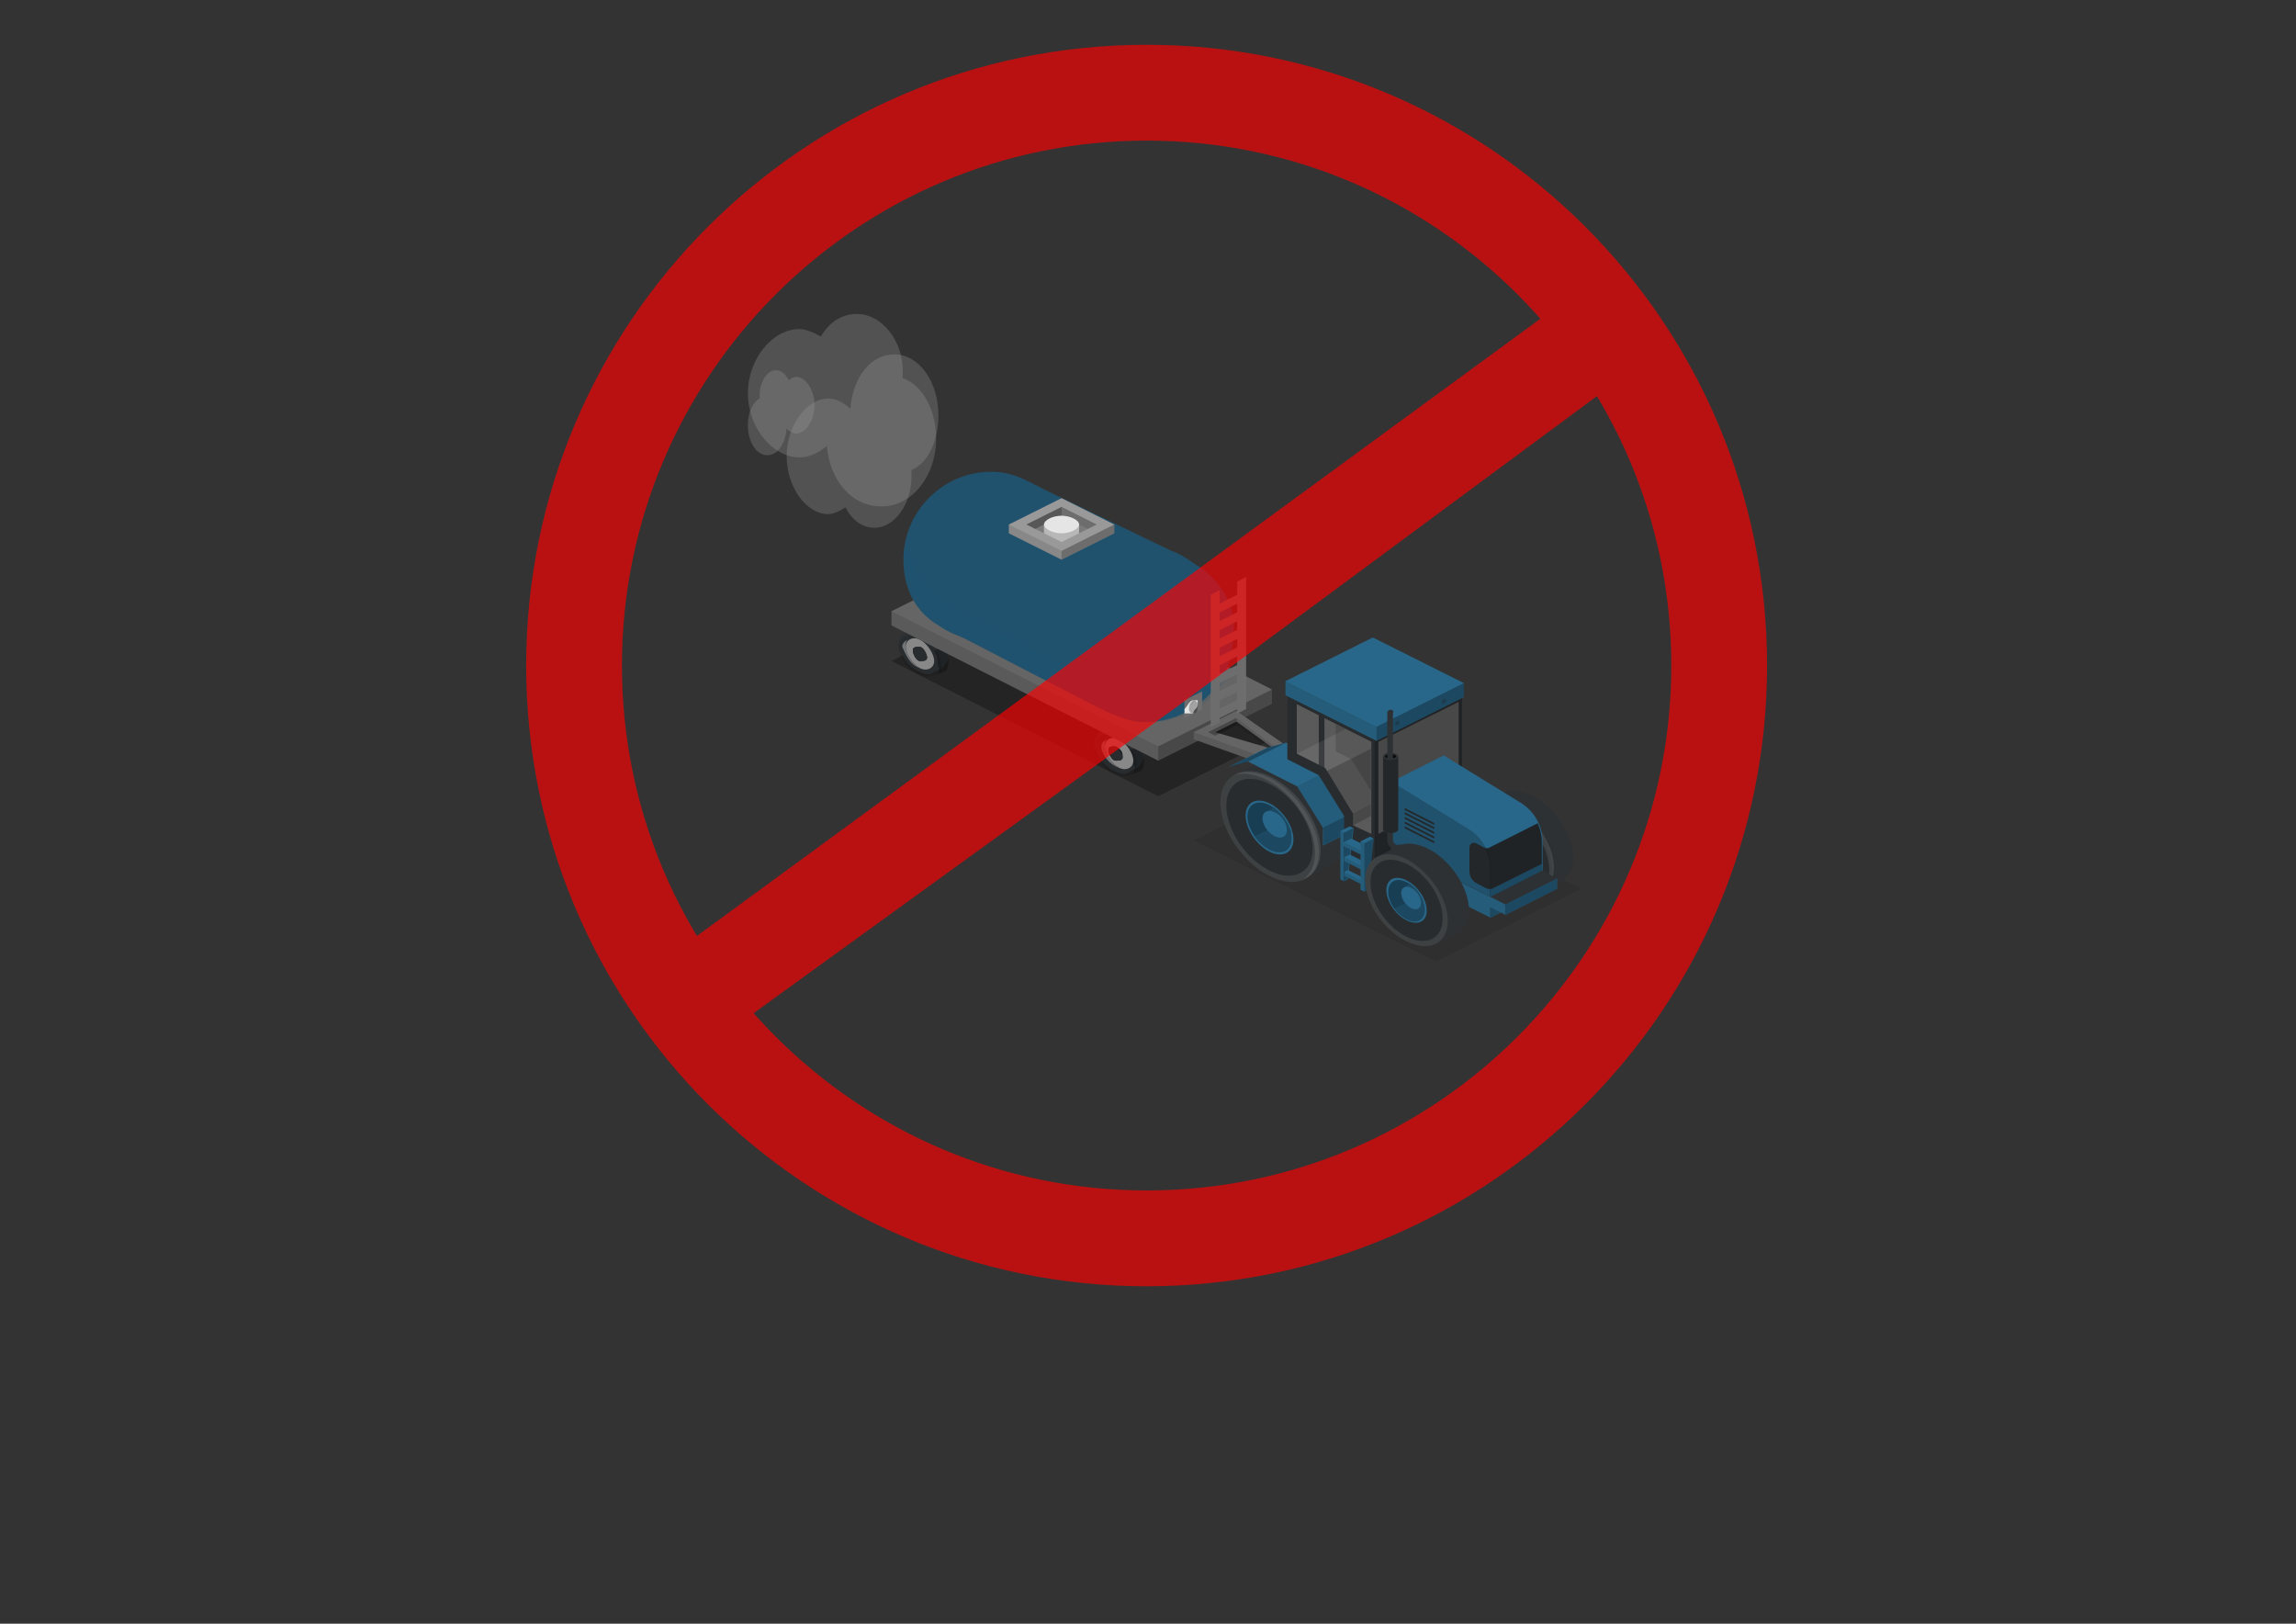<?xml version="1.0" encoding="utf-8"?>
<!-- Generator: Adobe Illustrator 24.0.1, SVG Export Plug-In . SVG Version: 6.00 Build 0)  -->
<svg version="1.1" id="Ebene_1" xmlns:serif="http://www.serif.com/"
	 xmlns="http://www.w3.org/2000/svg" xmlns:xlink="http://www.w3.org/1999/xlink" x="0px" y="0px" viewBox="0 0 297 210"
	 style="enable-background:new 0 0 297 210;" xml:space="preserve">
<rect x="0" y="0" width="297" height="210" fill="#333333" stroke="none"/>
<style type="text/css">
	.st0{fill:none;}
	.st1{fill-opacity:0.3;}
	.st2{fill:#2D3134;}
	.st3{fill-opacity:0.29;}
	.st4{fill:#999999;}
	.st5{fill:#808285;}
	.st6{fill-opacity:0.39;}
	.st7{fill-opacity:0.11;}
	.st8{fill:#656565;}
	.st9{fill:#20526E;}
	.st10{fill:#20526E;fill-opacity:0.15;}
	.st11{fill-opacity:0.2;}
	.st12{fill:#E5E5E5;}
	.st13{fill:#262626;fill-opacity:0.3;}
	.st14{fill:#FFFFFF;fill-opacity:0.1;}
	.st15{fill:#286789;}
	.st16{fill-opacity:0.15;}
	.st17{fill-opacity:0.1;}
	.st18{fill-rule:evenodd;clip-rule:evenodd;fill:#2D3134;fill-opacity:0.3;}
	.st19{fill-rule:evenodd;clip-rule:evenodd;fill-opacity:0.8;}
	.st20{fill-rule:evenodd;clip-rule:evenodd;fill:#2D3134;}
	.st21{fill:#999999;fill-opacity:0.3;}
	.st22{fill:none;stroke:#FF0000;stroke-width:12.394;stroke-linejoin:round;stroke-miterlimit:10;stroke-opacity:0.66;}
</style>
<g id="v" transform="matrix(1.262,0,0,1.751,-699.812,-729.346)">
	<rect x="606.5" y="416.6" class="st0" width="131.3" height="119.9"/>
	<g transform="matrix(3.645,0,0,2.628,854.763,659.828)">
		<g transform="matrix(1,0,0,1,-32,-20)">
			<path class="st1" d="M-25.3-54l3.2-1.6l7.5,3.8l-3.2,1.6L-25.3-54z"/>
			<path class="st2" d="M-18.7-52.1c-0.1-0.1-0.3-0.1-0.4,0l-0.3,0.1c-0.1,0-0.2,0.2-0.2,0.3c0,0.3,0.3,0.7,0.6,0.8
				c0.2,0.1,0.3,0.1,0.4,0c0,0,0.3-0.1,0.3-0.2c0.1-0.1,0.1-0.2,0.1-0.3C-18.1-51.6-18.4-51.9-18.7-52.1z"/>
			<path class="st3" d="M-18.6-50.8c0,0,0.3-0.1,0.3-0.1c0.1-0.1,0.1-0.2,0.1-0.3c0-0.1,0-0.3-0.1-0.4l-0.3,0.1
				c0.1,0.1,0.1,0.3,0.1,0.4C-18.4-51-18.5-50.8-18.6-50.8z"/>
			<path class="st4" d="M-18.5-51.2c0,0.2-0.2,0.3-0.4,0.2c-0.2-0.1-0.4-0.4-0.4-0.6s0.2-0.3,0.4-0.2
				C-18.7-51.7-18.5-51.4-18.5-51.2z"/>
			<path class="st5" d="M-18.9-51c-0.2-0.1-0.4-0.4-0.4-0.6c0-0.1,0-0.2,0.1-0.2c-0.1,0-0.2,0.1-0.2,0.2
				C-19.4-51.4-19.2-51.1-18.9-51c0.1,0.1,0.2,0.1,0.3,0C-18.7-50.9-18.8-50.9-18.9-51z"/>
			<path class="st2" d="M-18.8-51.3c0,0.1-0.1,0.1-0.2,0.1c-0.1,0-0.2-0.2-0.2-0.3c0-0.1,0.1-0.1,0.2-0.1
				C-18.8-51.5-18.8-51.4-18.8-51.3z"/>
			<path class="st6" d="M-18.8-51.3c0,0.1-0.1,0.1-0.2,0.1c-0.1,0-0.2-0.2-0.2-0.3c0-0.1,0.1-0.1,0.2-0.1
				C-18.8-51.5-18.8-51.4-18.8-51.3z"/>
			<path class="st2" d="M-18.8-51.3c0,0.1-0.1,0.1-0.2,0.1c-0.1,0-0.2-0.2-0.2-0.3c0-0.1,0.1-0.1,0.2-0.1
				C-18.9-51.5-18.8-51.4-18.8-51.3z"/>
			<path class="st7" d="M-18.4-51.1c0,0.3-0.3,0.4-0.6,0.3s-0.6-0.5-0.6-0.8c0-0.3,0.3-0.4,0.6-0.3C-18.7-51.8-18.4-51.4-18.4-51.1z
				"/>
			<path class="st2" d="M-24.2-54.9c-0.1-0.1-0.3-0.1-0.4,0l-0.3,0.1c-0.1,0-0.2,0.2-0.2,0.3c0,0.3,0.3,0.7,0.6,0.8
				c0.2,0.1,0.3,0.1,0.4,0c0,0,0.3-0.1,0.3-0.2c0.1-0.1,0.1-0.2,0.1-0.3C-23.7-54.3-23.9-54.7-24.2-54.9z"/>
			<path class="st3" d="M-24.1-53.6c0,0,0.3-0.1,0.3-0.1c0.1-0.1,0.1-0.2,0.1-0.3c0-0.1,0-0.3-0.1-0.4l-0.3,0.1
				C-24-54.1-24-54-24-53.9C-23.9-53.7-24-53.6-24.1-53.6z"/>
			<path class="st4" d="M-24.1-54c0,0.2-0.2,0.3-0.4,0.2c-0.2-0.1-0.4-0.4-0.4-0.6c0-0.2,0.2-0.3,0.4-0.2
				C-24.3-54.5-24.1-54.2-24.1-54z"/>
			<path class="st5" d="M-24.5-53.8c-0.2-0.1-0.4-0.4-0.4-0.6c0-0.1,0-0.2,0.1-0.2c-0.1,0-0.2,0.1-0.2,0.2
				C-24.9-54.2-24.8-53.9-24.5-53.8c0.1,0.1,0.2,0.1,0.3,0C-24.3-53.7-24.4-53.7-24.5-53.8z"/>
			<path class="st2" d="M-24.3-54.1c0,0.1-0.1,0.1-0.2,0.1c-0.1,0-0.2-0.2-0.2-0.3c0-0.1,0.1-0.1,0.2-0.1
				C-24.4-54.3-24.3-54.2-24.3-54.1z"/>
			<path class="st6" d="M-24.3-54.1c0,0.1-0.1,0.1-0.2,0.1c-0.1,0-0.2-0.2-0.2-0.3c0-0.1,0.1-0.1,0.2-0.1
				C-24.4-54.3-24.3-54.2-24.3-54.1z"/>
			<path class="st2" d="M-24.3-54.1c0,0.1-0.1,0.1-0.2,0.1s-0.2-0.2-0.2-0.3c0-0.1,0.1-0.1,0.2-0.1S-24.3-54.2-24.3-54.1z"/>
			<path class="st7" d="M-23.9-53.9c0,0.3-0.3,0.4-0.6,0.3s-0.6-0.5-0.6-0.8c0-0.3,0.3-0.4,0.6-0.3C-24.2-54.6-23.9-54.2-23.9-53.9z
				"/>
			<path class="st8" d="M-22.1-57l-3.2,1.6v0.4l7.5,3.8l3.2-1.6v-0.4L-22.1-57z"/>
			<path class="st3" d="M-14.6-53.2v0.4l-3.2,1.6v-0.4L-14.6-53.2z"/>
			<path class="st7" d="M-25.3-55.4v0.4l7.5,3.8v-0.4L-25.3-55.4z"/>
			<path class="st8" d="M-15.6-52.6l-1.2,0.6v0.2l2.8,1l0.4-0.2v-0.2L-15.6-52.6z M-16.2-52l0.6-0.3l1.1,0.8L-16.2-52z"/>
			<path class="st7" d="M-16.8-52v0.2l2.8,1V-51L-16.8-52z"/>
			<path class="st3" d="M-14-50.8l0.4-0.2v-0.2L-14-51V-50.8z"/>
			<path class="st7" d="M-15.6-52.2l1.1,0.8l0.5,0.2l-1.6-1.2V-52.2z"/>
			<path class="st3" d="M-16.4-52l0.2,0.1l0.6-0.3v-0.2L-16.4-52z"/>
		</g>
	</g>
	<g transform="matrix(4.502,0,0,3.245,845.666,640.887)">
		<g transform="matrix(1,0,0,1,-24,-20)">
			<g>
				<g>
					<path class="st9" d="M-13.3-36.2c-0.2-0.1-0.4-0.3-0.7-0.4l-2.9-1.4c-0.4-0.2-0.7-0.4-1.2-0.4c-1.1,0-2,0.9-2,2
						c0,0.7,0.3,1.2,0.8,1.5c0.3,0.2,0.4,0.2,0.6,0.3l2.9,1.5c0.4,0.2,0.8,0.4,1.2,0.4c1.1,0,2-0.9,2-1.9
						C-12.5-35.3-12.8-35.8-13.3-36.2z"/>
					<path class="st10" d="M-14.5-33.2c-0.4,0-0.8-0.2-1.2-0.4l-2.9-1.5c-0.2-0.1-0.4-0.2-0.6-0.3c-0.4-0.3-0.7-0.8-0.8-1.3v0.3
						c0,0.7,0.3,1.2,0.8,1.5c0.3,0.2,0.4,0.2,0.6,0.3l2.9,1.5c0.4,0.2,0.8,0.4,1.2,0.4c1.1,0,2-0.9,2-1.9c0-0.1,0-0.2,0-0.3
						C-12.7-33.9-13.5-33.2-14.5-33.2z"/>
				</g>
				<g>
					<path class="st4" d="M-17.7-37.2v0.2l1.2,0.6l1.2-0.6v-0.2l-1.2-0.6L-17.7-37.2z"/>
					<path class="st11" d="M-16.5-36.8l0.8-0.4l-0.8-0.4l-0.8,0.4L-16.5-36.8z"/>
					<path class="st3" d="M-16.5-36.6v0.2l1.2-0.6v-0.2L-16.5-36.6z"/>
					<path class="st7" d="M-16.5-36.6v0.2l-1.2-0.6v-0.2L-16.5-36.6z"/>
					<path class="st7" d="M-15.9-37.1l0.2-0.1l-0.8-0.4v0.2L-15.9-37.1z"/>
					<path class="st3" d="M-16.5-37.4v-0.2l-0.8,0.4l0.2,0.1L-16.5-37.4z"/>
					<path class="st12" d="M-16.5-37.4c-0.2,0-0.4,0.1-0.4,0.2v0.2l0.4,0.2l0.4-0.2v-0.2C-16.1-37.3-16.3-37.4-16.5-37.4z"/>
					<path class="st11" d="M-16.5-37c-0.2,0-0.4-0.1-0.4-0.2v0.2l0.4,0.2l0.4-0.2v-0.2C-16.1-37.1-16.3-37-16.5-37z"/>
				</g>
				<path class="st4" d="M-12.3-33v-3l-0.2,0.1v0.3l-0.4,0.2v-0.3l-0.2,0.1v3l0.2-0.1v-0.1l0.4-0.2v0.1L-12.3-33z M-12.9-35.2
					l0.4-0.2v0.2l-0.4,0.2V-35.2z M-12.9-34.8l0.4-0.2v0.2l-0.4,0.2V-34.8z M-12.9-34.4l0.4-0.2v0.2l-0.4,0.2V-34.4z M-12.9-34
					l0.4-0.2v0.2l-0.4,0.2V-34z M-12.9-33.6l0.4-0.2v0.2l-0.4,0.2V-33.6z M-12.9-33v-0.2l0.4-0.2v0.2L-12.9-33z"/>
				<path class="st3" d="M-12.3-33v-3l-0.2,0.1v0.3l-0.4,0.2v-0.3l-0.2,0.1v3l0.2-0.1v-0.1l0.4-0.2v0.1L-12.3-33z M-12.9-35.2
					l0.4-0.2v0.2l-0.4,0.2V-35.2z M-12.9-34.8l0.4-0.2v0.2l-0.4,0.2V-34.8z M-12.9-34.4l0.4-0.2v0.2l-0.4,0.2V-34.4z M-12.9-34
					l0.4-0.2v0.2l-0.4,0.2V-34z M-12.9-33.6l0.4-0.2v0.2l-0.4,0.2V-33.6z M-12.9-33v-0.2l0.4-0.2v0.2L-12.9-33z"/>
				<g>
					<path class="st4" d="M-13.3-33v-0.4l-0.4,0.2v0.4L-13.3-33z"/>
					<path class="st3" d="M-13.3-33v-0.4l-0.4,0.2v0.4L-13.3-33z"/>
					<g>
						<path class="st12" d="M-13.5-33.2C-13.5-33.3-13.5-33.3-13.5-33.2l0.1,0c0,0,0,0,0,0.1c0,0.1-0.1,0.1-0.1,0.2c0,0-0.1,0-0.1,0
							c0,0-0.1,0-0.1,0c0,0,0,0,0-0.1C-13.6-33.1-13.6-33.2-13.5-33.2z"/>
						<path class="st3" d="M-13.6-33c0,0.1,0.1,0.1,0.1,0.1c0.1,0,0.1-0.1,0.1-0.2s-0.1-0.1-0.1-0.1C-13.5-33.2-13.6-33.1-13.6-33z"
							/>
						<path class="st7" d="M-13.6-33c0-0.1,0.1-0.1,0.1-0.2c0,0,0.1,0,0.1,0l-0.1,0h-0.1C-13.6-33.2-13.6-33.1-13.6-33
							C-13.6-33-13.6-33-13.6-33C-13.6-33-13.5-33-13.6-33C-13.6-33-13.6-33-13.6-33z"/>
					</g>
				</g>
			</g>
		</g>
	</g>
	<g transform="matrix(0.481,0,0,0.347,1019.91,715.678)">
		<g transform="matrix(1,0,0,1,-240,-240)">
			<path class="st13" d="M-421.5-417.4l30.9-15.5l-51.6-25.8l-30.9,15.5L-421.5-417.4z"/>
			<path class="st2" d="M-451.6-459.2c-3-1.5-5.6-1.6-7.5-0.6l-5.4,2.7c-1.8,1-3,3-3,5.8c0,5.8,4.7,12.8,10.5,15.7
				c3.2,1.6,6,1.6,7.9,0.3l4.4-2.2c2.2-0.8,3.6-3,3.6-6.1C-441.1-449.3-445.8-456.3-451.6-459.2z"/>
			<path class="st7" d="M-446.6-440.8c0,5.8-4.7,8.1-10.5,5.2c-5.8-2.9-10.5-9.9-10.5-15.7s4.7-8.1,10.5-5.2
				S-446.6-446.5-446.6-440.8z"/>
			<path class="st14" d="M-456.6-456.7c-3.2-1.6-6-1.6-7.9-0.4c1.8-0.6,4.1-0.3,6.7,0.9c5.8,2.9,10.5,9.9,10.5,15.7
				c0,2.6-1,4.6-2.6,5.6c2.3-0.8,3.8-2.9,3.8-6.2C-446.1-446.8-450.8-453.8-456.6-456.7z"/>
			<path class="st15" d="M-451.9-443.4c0,2.8-2.3,4-5.1,2.6c-2.8-1.4-5.1-4.9-5.1-7.7s2.3-4,5.1-2.6
				C-454.2-449.7-451.9-446.3-451.9-443.4z"/>
			<path class="st15" d="M-452.3-443.6c0,2.6-2.1,3.7-4.7,2.4s-4.7-4.5-4.7-7.1c0-2.6,2.1-3.7,4.7-2.4S-452.3-446.2-452.3-443.6z"/>
			<path class="st15" d="M-452.3-443.6c0,2.6-2.1,3.7-4.7,2.4s-4.7-4.5-4.7-7.1c0-2.6,2.1-3.7,4.7-2.4S-452.3-446.2-452.3-443.6z"/>
			<path class="st3" d="M-452.3-443.6c0,2.6-2.1,3.7-4.7,2.4s-4.7-4.5-4.7-7.1c0-2.6,2.1-3.7,4.7-2.4S-452.3-446.2-452.3-443.6z"/>
			<path class="st16" d="M-457-450.7c-2.6-1.3-4.7-0.3-4.7,2.3c0,1.4,0.6,3,1.6,4.3l6.6-3.3C-454.4-448.8-455.6-450-457-450.7z"/>
			<path class="st15" d="M-456.1-450.2l-1.2,0.7c-0.6,0.3-1,0.7-1,1.5c0,1.4,1.2,3.1,2.6,3.8c0.7,0.3,1.2,0.4,1.7,0.2l1.7-0.8
				C-452.9-446.8-454.3-448.9-456.1-450.2z"/>
			<path class="st3" d="M-456.1-450.2l-1.2,0.7c-0.6,0.3-1,0.7-1,1.5c0,1.4,1.2,3.1,2.6,3.8c0.7,0.3,1.2,0.4,1.7,0.2l1.7-0.8
				C-452.9-446.8-454.3-448.9-456.1-450.2z"/>
			<path class="st15" d="M-453.3-445.4c0,1.4-1.2,2-2.6,1.3c-1.4-0.7-2.6-2.4-2.6-3.8s1.2-2,2.6-1.3
				C-454.4-448.6-453.3-446.8-453.3-445.4z"/>
			<path class="st14" d="M-457-456.5c-5.8-2.9-10.5-0.6-10.5,5.2s4.7,12.8,10.5,15.7c5.8,2.9,10.5,0.6,10.5-5.2
				C-446.6-446.6-451.3-453.6-457-456.5z M-457-436.8c-5.1-2.5-9.2-8.7-9.2-13.8s4.1-7.2,9.2-4.6c5.1,2.5,9.2,8.7,9.2,13.8
				C-447.8-436.3-452-434.2-457-436.8z"/>
			<path class="st8" d="M-453.5-464l10.5,5.2l-8,4l-10.5-5.3L-453.5-464z"/>
			<path class="st15" d="M-437.6-450l-5.5-8.8l-10.5-5.2l-4,1.1l-8,4l4-1.1l10.5,5.3l5.5,8.8v3.8l8-4L-437.6-450L-437.6-450z"/>
			<path class="st3" d="M-453.5-464l-4,1.1l-8,4l4-1.1L-453.5-464z"/>
			<path class="st15" d="M-416-445v-7.9l-18.6,9.3v7.9L-416-445z"/>
			<path class="st17" d="M-437.6-450l-5.5-8.8l-8,4l5.5,8.8L-437.6-450z"/>
			<path class="st3" d="M-437.5-450v3.8l-8,4v-3.8L-437.5-450z"/>
			<path class="st2" d="M-434.6-484.7l-18.6,9.3v14.9l6.7,3.4l5.4,8.7v9.5l6.5,3.2l18.6-8.5v-31.1L-434.6-484.7z"/>
			<path class="st8" d="M-439.2-446.4v-2.5l-5.9-9.7l-6.1-3.1v-10.5l15.9,8v19.6L-439.2-446.4z"/>
			<path class="st2" d="M-445.3-458.3l-1.2-0.6v-11.3l1.2,0.6V-458.3z"/>
			<path class="st17" d="M-435.4-462.7l-9.4,4.7l5.5,8.9l3.9-1.9V-462.7z"/>
			<path class="st14" d="M-440.8-466.9l-10.4,5.3l6.1,3l0.3,0.6l9.4-4.7v-1.5L-440.8-466.9z"/>
			<path class="st7" d="M-453.2-475.3v14.9l6.7,3.4l5.4,8.7v9.5l6.5,3.2V-466L-453.2-475.3z"/>
			<path class="st8" d="M-416.7-453.1v-19.6l-17.1,8.5v19.6L-416.7-453.1z"/>
			<path class="st2" d="M-416-473.2v-2.2l-18.6,9.3v2.2L-416-473.2z"/>
			<path class="st15" d="M-439.9-446.2l-2,1v10.3l0.8,0.4l0.8-0.4l1.2-10.9L-439.9-446.2z"/>
			<path class="st7" d="M-441.9-445.2l0.8,0.4v10.3l-0.8-0.4V-445.2z"/>
			<path class="st3" d="M-439.2-445.8l-2,1v10.3l0.8-0.4L-439.2-445.8z"/>
			<path class="st15" d="M-439.6-443.6l-1.6,0.8v0.8l3.6,1.8l0.8-2L-439.6-443.6z"/>
			<path class="st7" d="M-441.1-442.8v0.8l3.6,1.8v-0.8L-441.1-442.8z"/>
			<path class="st15" d="M-439.9-440.2l-1.2,0.6v0.8l3.6,1.8l0.4-1.8L-439.9-440.2z"/>
			<path class="st7" d="M-441.1-439.6v0.8l3.6,1.8v-0.8L-441.1-439.6z"/>
			<path class="st15" d="M-440.3-436.9l-0.8,0.4v0.8l3.6,1.8v-1.6L-440.3-436.9z"/>
			<path class="st7" d="M-441.1-436.5v0.8l3.6,1.8v-0.8L-441.1-436.5z"/>
			<path class="st15" d="M-435.6-444l-2,1v10.3l0.8,0.4l0.8-0.4l1.2-10.9L-435.6-444z"/>
			<path class="st7" d="M-437.6-443l0.8,0.4v10.3l-0.8-0.4V-443z"/>
			<path class="st3" d="M-434.8-443.6l-2,1v10.3l0.8-0.4L-434.8-443.6z"/>
			<path class="st2" d="M-401-452.7c-2.5-1.2-4.7-1.3-6.3-0.5l-4.5,2.3c-1.5,0.8-2.5,2.5-2.5,4.9c0,4.8,3.9,10.7,8.8,13.1
				c2.7,1.3,5,1.3,6.6,0.3l3.7-1.8c1.8-0.7,3-2.5,3-5.1C-392.3-444.4-396.2-450.3-401-452.7z"/>
			<path class="st7" d="M-396.8-437.2c0,4.8-3.9,6.8-8.8,4.4c-4.8-2.4-8.8-8.3-8.8-13.1s3.9-6.8,8.8-4.4
				C-400.8-448-396.8-442.1-396.8-437.2z"/>
			<path class="st14" d="M-405.2-450.6c-2.6-1.3-5-1.3-6.6-0.3c1.5-0.5,3.5-0.3,5.6,0.8c4.8,2.4,8.8,8.3,8.8,13.1
				c0,2.2-0.8,3.8-2.2,4.7c1.9-0.6,3.2-2.4,3.2-5.2C-396.4-442.3-400.4-448.2-405.2-450.6z"/>
			<path class="st15" d="M-401.3-439.5c0,2.4-1.9,3.3-4.3,2.1c-2.4-1.2-4.3-4.1-4.3-6.4c0-2.4,1.9-3.3,4.3-2.1
				C-403.2-444.7-401.3-441.9-401.3-439.5z"/>
			<path class="st15" d="M-401.7-439.7c0,2.2-1.8,3.1-3.9,2c-2.2-1.1-3.9-3.7-3.9-5.9s1.8-3.1,3.9-2
				C-403.4-444.5-401.7-441.8-401.7-439.7z"/>
			<path class="st15" d="M-401.7-439.7c0,2.2-1.8,3.1-3.9,2c-2.2-1.1-3.9-3.7-3.9-5.9s1.8-3.1,3.9-2
				C-403.4-444.5-401.7-441.8-401.7-439.7z"/>
			<path class="st3" d="M-401.7-439.7c0,2.2-1.8,3.1-3.9,2c-2.2-1.1-3.9-3.7-3.9-5.9s1.8-3.1,3.9-2
				C-403.4-444.5-401.7-441.8-401.7-439.7z"/>
			<path class="st16" d="M-405.6-445.6c-2.2-1.1-3.9-0.2-3.9,2c0,1.2,0.5,2.5,1.3,3.6l5.6-2.8C-403.4-443.9-404.4-445-405.6-445.6z"
				/>
			<path class="st15" d="M-404.8-445.1l-1,0.6c-0.5,0.2-0.9,0.6-0.9,1.3c0,1.2,1,2.6,2.1,3.2c0.6,0.3,1.1,0.3,1.4,0.2l1.4-0.7
				C-402.1-442.3-403.3-444.1-404.8-445.1z"/>
			<path class="st3" d="M-404.8-445.1l-1,0.6c-0.5,0.2-0.9,0.6-0.9,1.3c0,1.2,1,2.6,2.1,3.2c0.6,0.3,1.1,0.3,1.4,0.2l1.4-0.7
				C-402.1-442.3-403.3-444.1-404.8-445.1z"/>
			<path class="st15" d="M-402.4-441.1c0,1.2-1,1.7-2.1,1.1c-1.2-0.6-2.1-2-2.1-3.2c0-1.2,1-1.7,2.1-1.1
				C-403.4-443.7-402.4-442.3-402.4-441.1z"/>
			<path class="st15" d="M-398.9-432.3v-2.2l-11.1,5.6v2.2L-398.9-432.3z"/>
			<path class="st3" d="M-398.9-432.3v-2.2l-11.1,5.6v2.2L-398.9-432.3z"/>
			<path class="st2" d="M-419.9-447.2l24.2,12.1l-11.1,5.6l-24.2-12.1L-419.9-447.2z"/>
			<path class="st15" d="M-395.7-432.9v-2.2l-11.1,5.6v2.2L-395.7-432.9z"/>
			<path class="st3" d="M-395.7-432.9v-2.2l-11.1,5.6v2.2L-395.7-432.9z"/>
			<path class="st15" d="M-431-437.3v-4.4l24.2,12.1v2.2l-3.2-1.6v2.2L-431-437.3z"/>
			<path class="st7" d="M-431-437.3v-4.4l24.2,12.1v2.2l-3.2-1.6v2.2L-431-437.3z"/>
			<path class="st3" d="M-416-448.6v-26.8l-18.6,9.3v26.8L-416-448.6z"/>
			<path class="st15" d="M-431-455.7l11.1-5.6l16.3,10c3,1.8,4.8,5,4.8,8.4v6.1l-11.1,5.6l-21-10.5V-455.7z"/>
			<g>
				<path class="st2" d="M-411.5-441.8l-1.5-0.8c-0.6-0.3-1.4,0.1-1.4,0.9v5.1c0,1.1,0.6,2,1.5,2.5l2.1,1.1c0.4,0.2,1,0.2,1.4,0
					l10.4-5.2v-4.5c0-1.4-0.3-2.9-0.9-4.1l-10.3,5.2C-410.5-441.5-411-441.5-411.5-441.8z"/>
				<path class="st2" d="M-428.2-450.1v0.4l6.3,3.2v-0.4L-428.2-450.1z"/>
				<path class="st2" d="M-428.2-449.2v0.4l6.3,3.2v-0.4L-428.2-449.2z"/>
				<path class="st2" d="M-428.2-448.2v0.4l6.3,3.2v-0.4L-428.2-448.2z"/>
				<path class="st2" d="M-428.2-447.2v0.4l6.3,3.2v-0.4L-428.2-447.2z"/>
				<path class="st2" d="M-428.2-446.2v0.4l6.3,3.2v-0.4L-428.2-446.2z"/>
			</g>
			<path class="st7" d="M-431-441.6v-14.1l16.3,10c3,1.8,4.8,5,4.8,8.4v6.1L-431-441.6z"/>
			<path class="st7" d="M-431-441.6v-14.1l16.3,10c3,1.8,4.8,5,4.8,8.4v6.1L-431-441.6z"/>
			<path class="st3" d="M-399.8-446.9l-11,5.5l-0.2-0.1c0.6,1.3,1,2.8,1,4.3v6.1l11.1-5.6v-6.1
				C-398.9-444.2-399.2-445.6-399.8-446.9z"/>
			<path class="st15" d="M-435-486.4l-18.6,9.3v3l19.4,9.7l18.6-9.3v-3L-435-486.4z"/>
			<path class="st7" d="M-453.6-474.1v-3l19.4,9.7v3L-453.6-474.1z"/>
			<g transform="matrix(-0.631,0.776,-0.776,-0.631,563.101,-2.766)">
				<ellipse class="st18" cx="255.4" cy="1059" rx="0.6" ry="0.4"/>
			</g>
			<g transform="matrix(-0.631,0.776,-0.776,-0.631,500.151,75.162)">
				<ellipse class="st18" cx="165.1" cy="1064.1" rx="0.6" ry="0.4"/>
			</g>
			<path class="st3" d="M-415.6-473.7v-3l-18.6,9.3v3L-415.6-473.7z"/>
			<path class="st2" d="M-431.2-461.8c-0.9,0-1.6,0.4-1.6,0.8v15.5c0,0.4,0.7,0.8,1.6,0.8c0.9,0,1.6-0.4,1.6-0.8v-15.5
				C-429.6-461.5-430.4-461.8-431.2-461.8z"/>
			<ellipse class="st19" cx="-431.2" cy="-461.1" rx="1.2" ry="0.5"/>
			<path class="st2" d="M-428.4-441.6c0-0.3-0.2-0.6-0.5-0.7c-0.2-0.1-0.3-0.1-0.4,0c-0.3,0.1-0.6,0.1-0.9-0.1
				c-0.3-0.2-0.5-0.5-0.5-0.9v-27.3h-1.2v27.3c0,0.8,0.4,1.5,1.1,1.9c0.4,0.2,0.8,0.3,1.2,0.3c0.3,0,0.7-0.1,1-0.2
				C-428.6-441.3-428.4-441.4-428.4-441.6z"/>
			<path class="st2" d="M-430.6-461.8v0.3c0.4,0.1,0.6,0.2,0.6,0.4c0,0.3-0.5,0.5-1.2,0.5s-1.2-0.2-1.2-0.5c0-0.2,0.2-0.3,0.6-0.4
				v-0.3c-0.6,0.1-1,0.4-1,0.7v15.5c0,0.4,0.7,0.8,1.6,0.8c0.9,0,1.6-0.4,1.6-0.8v-15.5C-429.6-461.4-430.1-461.7-430.6-461.8z"/>
			<path class="st11" d="M-431.2-460.3c-0.9,0-1.6-0.4-1.6-0.8v15.5c0,0.4,0.7,0.8,1.6,0.8c0.9,0,1.6-0.4,1.6-0.8v-15.5
				C-429.6-460.6-430.4-460.3-431.2-460.3z"/>
			<ellipse class="st20" cx="-431.2" cy="-470.6" rx="0.6" ry="0.4"/>
			<path class="st2" d="M-423.3-441.5c-2.5-1.2-4.7-1.3-6.3-0.5l-4.5,2.3c-1.5,0.8-2.5,2.5-2.5,4.9c0,4.8,3.9,10.7,8.8,13.1
				c2.7,1.3,5,1.3,6.6,0.3l3.7-1.8c1.8-0.7,3-2.5,3-5.1C-414.5-433.2-418.4-439-423.3-441.5z"/>
			<path class="st7" d="M-419-426c0,4.8-3.9,6.8-8.8,4.4c-4.8-2.4-8.8-8.3-8.8-13.1s3.9-6.8,8.8-4.4S-419-430.9-419-426z"/>
			<path class="st15" d="M-423.5-428.3c0,2.4-1.9,3.3-4.3,2.1c-2.4-1.2-4.3-4.1-4.3-6.4c0-2.4,1.9-3.3,4.3-2.1
				C-425.4-433.5-423.5-430.6-423.5-428.3z"/>
			<path class="st15" d="M-423.9-428.4c0,2.2-1.8,3.1-3.9,2c-2.2-1.1-3.9-3.7-3.9-5.9c0-2.2,1.8-3.1,3.9-2
				C-425.6-433.3-423.9-430.6-423.9-428.4z"/>
			<path class="st15" d="M-423.9-428.4c0,2.2-1.8,3.1-3.9,2c-2.2-1.1-3.9-3.7-3.9-5.9c0-2.2,1.8-3.1,3.9-2
				C-425.6-433.3-423.9-430.6-423.9-428.4z"/>
			<path class="st3" d="M-423.9-428.4c0,2.2-1.8,3.1-3.9,2c-2.2-1.1-3.9-3.7-3.9-5.9c0-2.2,1.8-3.1,3.9-2
				C-425.6-433.3-423.9-430.6-423.9-428.4z"/>
			<path class="st16" d="M-427.8-434.3c-2.2-1.1-3.9-0.2-3.9,2c0,1.2,0.5,2.5,1.3,3.6l5.6-2.8C-425.6-432.7-426.6-433.8-427.8-434.3
				z"/>
			<path class="st15" d="M-427.1-433.9l-1,0.6c-0.5,0.2-0.9,0.6-0.9,1.3c0,1.2,1,2.6,2.1,3.2c0.6,0.3,1.1,0.3,1.4,0.2l1.4-0.7
				C-424.3-431-425.5-432.8-427.1-433.9z"/>
			<path class="st3" d="M-427.1-433.9l-1,0.6c-0.5,0.2-0.9,0.6-0.9,1.3c0,1.2,1,2.6,2.1,3.2c0.6,0.3,1.1,0.3,1.4,0.2l1.4-0.7
				C-424.3-431-425.5-432.8-427.1-433.9z"/>
			<path class="st15" d="M-424.7-429.9c0,1.2-1,1.7-2.1,1.1c-1.2-0.6-2.1-2-2.1-3.2c0-1.2,1-1.7,2.1-1.1
				C-425.6-432.5-424.7-431.1-424.7-429.9z"/>
			<path class="st14" d="M-427.8-439.2c-4.8-2.4-8.8-0.5-8.8,4.4s3.9,10.7,8.8,13.1c4.8,2.4,8.8,0.5,8.8-4.4
				C-419-430.9-423-436.7-427.8-439.2z M-427.8-422.7c-4.3-2.1-7.7-7.3-7.7-11.6c0-4.3,3.5-6,7.7-3.9c4.3,2.1,7.7,7.3,7.7,11.6
				C-420.1-422.3-423.5-420.6-427.8-422.7z"/>
			<path class="st11" d="M-435.4-448.4l-3.8,2v-2.6l3.8-2V-448.4z"/>
			<path class="st16" d="M-442.9-468v5.8l3.3,1.7l4.2,6.7v-10.4L-442.9-468z"/>
		</g>
	</g>
	<g transform="matrix(0.9,0,0,0.698,33.257,156.672)">
		<g transform="matrix(3.458,0,0,3.994,821.704,590.037)">
			<g transform="matrix(1,0,0,1,-40,-24)">
				<g>
					<path class="st21" d="M-0.4-20.5c0-0.1,0-0.1,0-0.2c0-0.8-0.7-1.5-1.5-1.5c-0.5,0-0.9,0.2-1.2,0.6c-0.2-0.1-0.5-0.2-0.7-0.2
						c-0.9,0-1.7,0.8-1.7,1.7s0.8,1.7,1.7,1.7c0.3,0,0.6-0.1,0.9-0.3c0.1,0.9,0.8,1.6,1.8,1.6c1,0,1.8-0.8,1.8-1.8
						C0.7-19.6,0.3-20.3-0.4-20.5z"/>
				</g>
			</g>
		</g>
		<g transform="matrix(2.788,0,0,-3.598,823.237,607.32)">
			<g transform="matrix(1,0,0,1,-40,-24)">
				<g>
					<path class="st21" d="M-10.3,75.5c0-0.1,0-0.1,0-0.2c0-0.8-0.7-1.5-1.5-1.5c-0.5,0-0.9,0.2-1.2,0.6c-0.2-0.1-0.5-0.2-0.7-0.2
						c-0.9,0-1.7,0.8-1.7,1.7s0.8,1.7,1.7,1.7c0.3,0,0.6-0.1,0.9-0.3c0.1,0.9,0.8,1.6,1.8,1.6c1,0,1.8-0.8,1.8-1.8
						C-9.2,76.4-9.6,75.7-10.3,75.5z"/>
				</g>
			</g>
		</g>
		<g transform="matrix(-1.224,0,0,1.764,717.604,591.393)">
			<g transform="matrix(1,0,0,1,-40,-24)">
				<g>
					<path class="st21" d="M82.4-76.3c0-0.1,0-0.1,0-0.2c0-0.8-0.7-1.5-1.5-1.5c-0.5,0-0.9,0.2-1.2,0.6c-0.2-0.1-0.5-0.2-0.7-0.2
						c-0.9,0-1.7,0.8-1.7,1.7s0.8,1.7,1.7,1.7c0.3,0,0.6-0.1,0.9-0.3c0.1,0.9,0.8,1.6,1.8,1.6c1,0,1.8-0.8,1.8-1.8
						C83.5-75.5,83-76.1,82.4-76.3z"/>
				</g>
			</g>
		</g>
	</g>
	<g transform="matrix(0.792,0,0,0.571,434.376,416.583)">
		<path class="st22" d="M300.1,11.9c40.9,0,74.1,33.2,74.1,74.1c0,40.9-33.2,74.1-74.1,74.1c-40.9,0-74.1-33.2-74.1-74.1
			C226,45.1,259.2,11.9,300.1,11.9z M355.6,45.5l-55.2,40.8c-27.5,19.9-55,39.8-55,39.8L355.6,45.5z"/>
	</g>
</g>
</svg>
